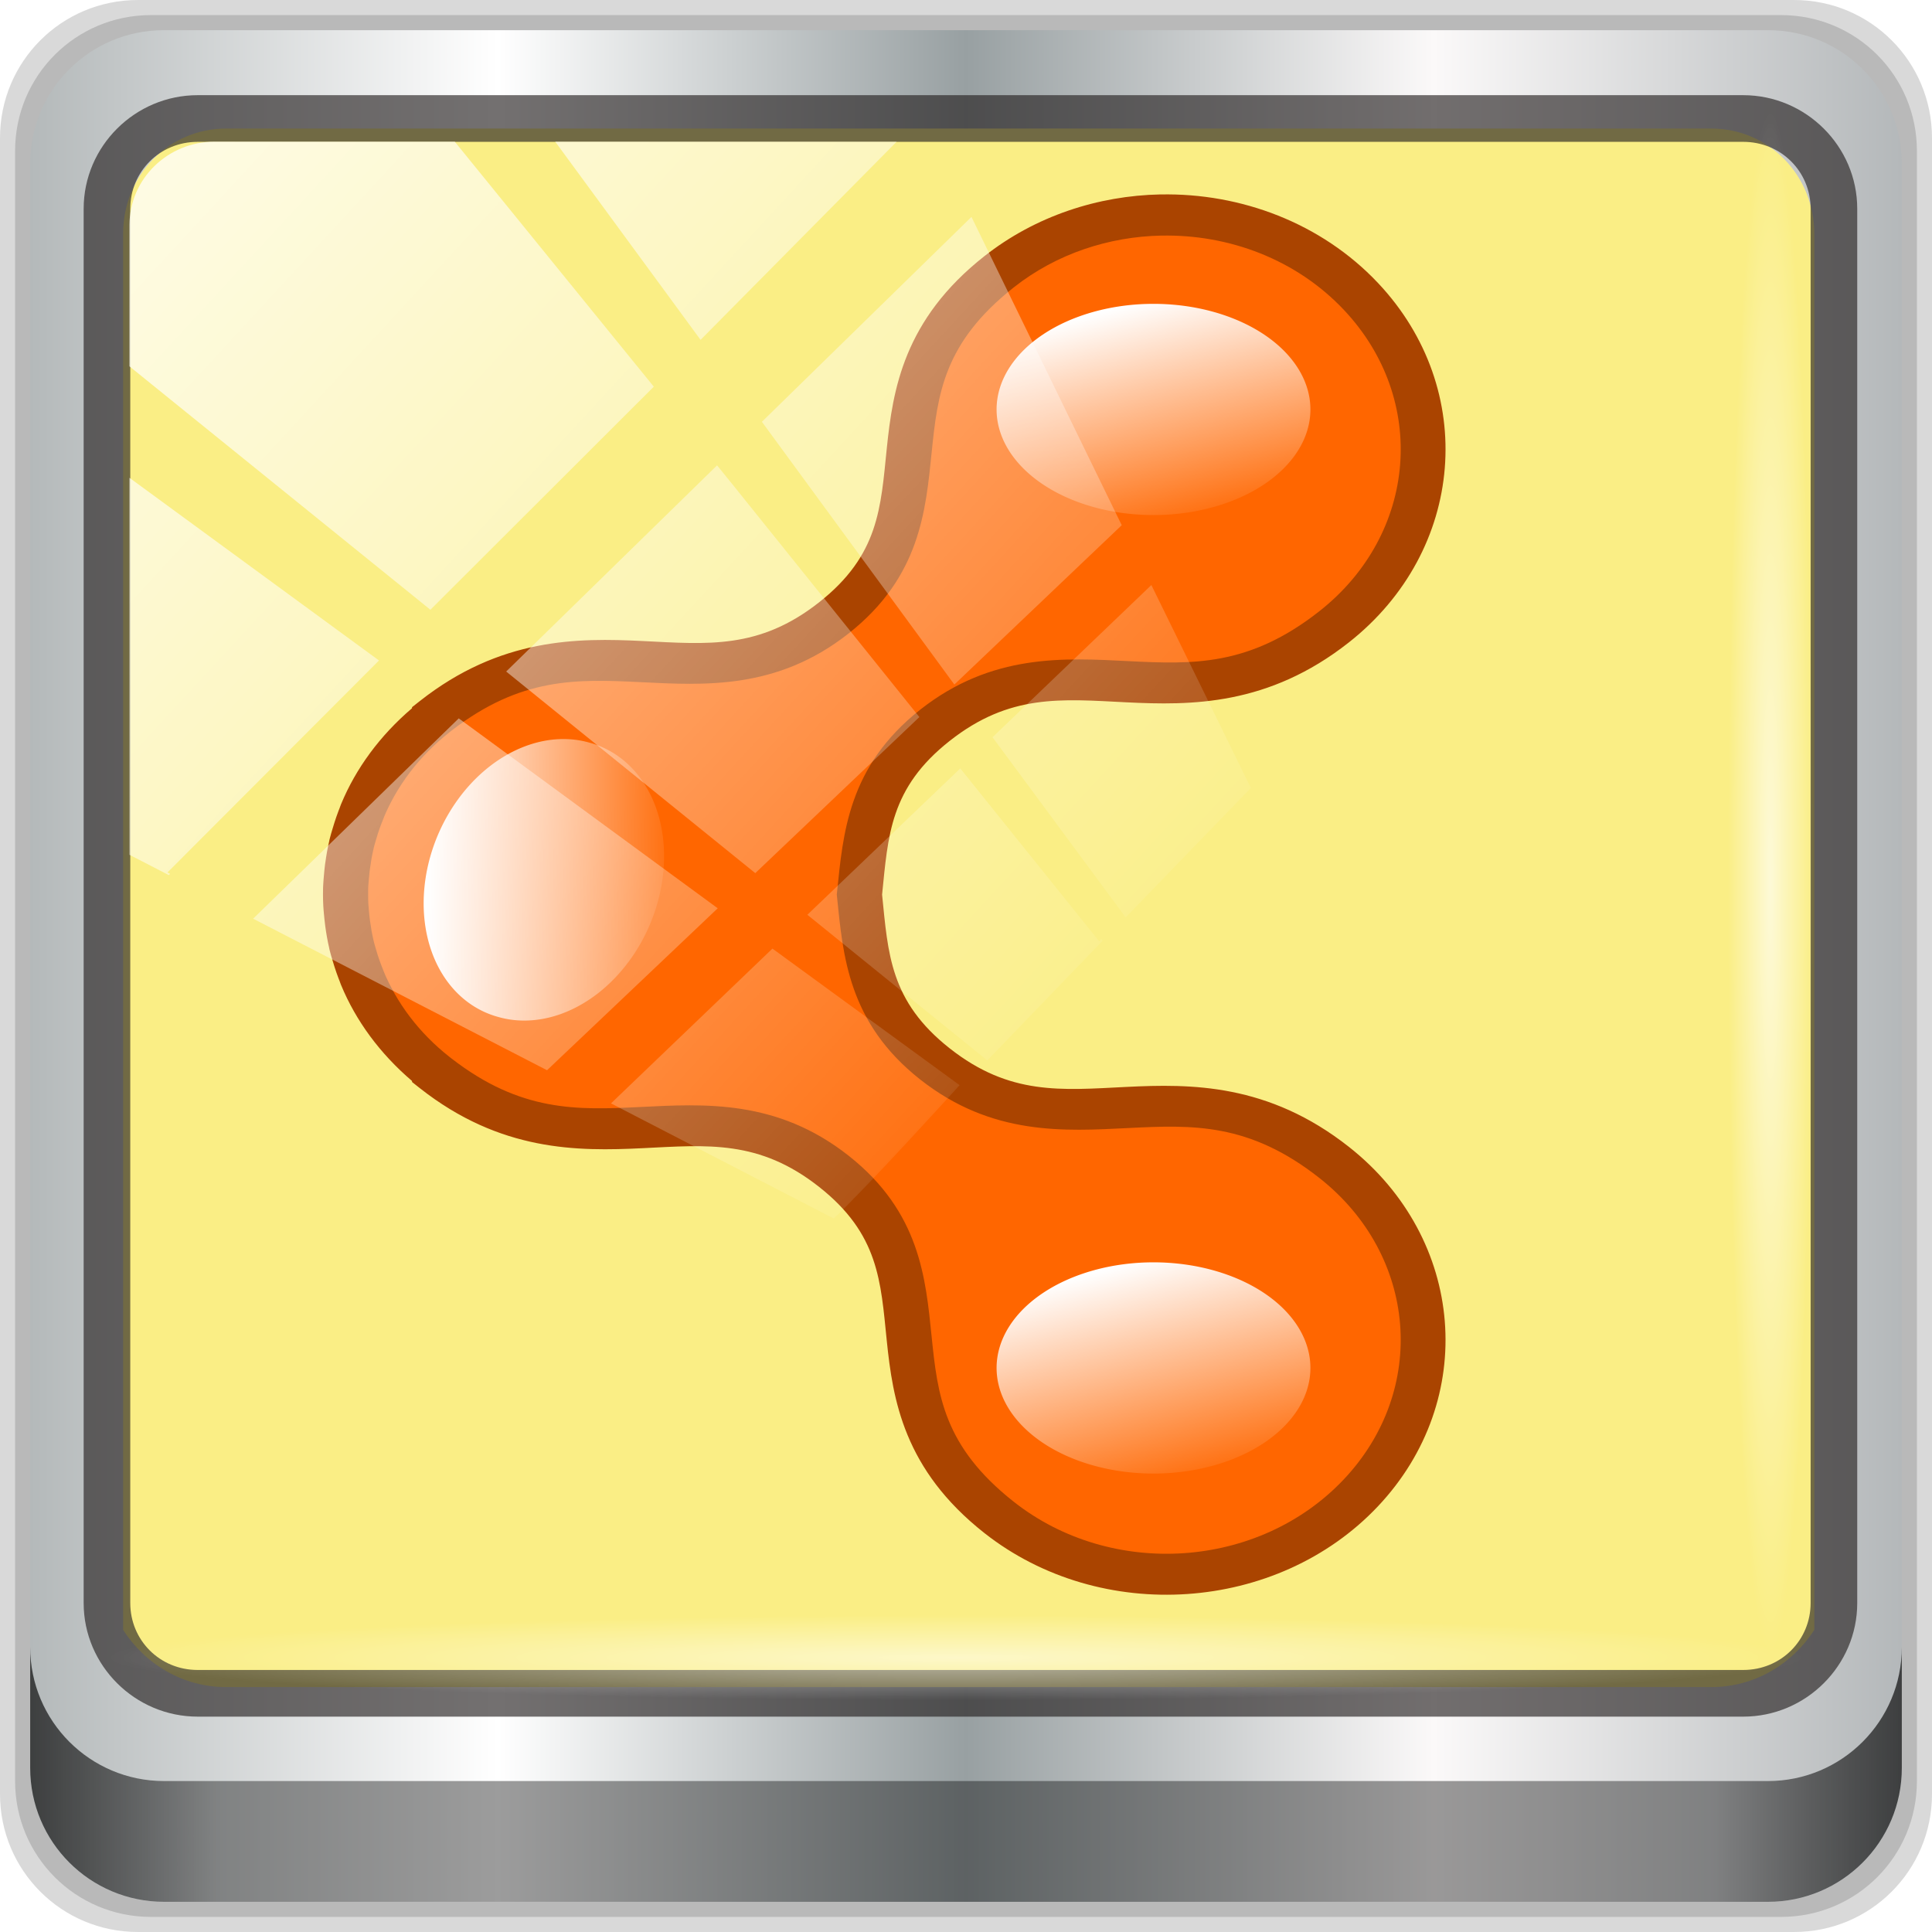 <?xml version="1.0" encoding="UTF-8" standalone="no"?>
<!-- Created with Inkscape (http://www.inkscape.org/) -->

<svg
   xmlns:dc="http://purl.org/dc/elements/1.1/"
   xmlns:cc="http://creativecommons.org/ns#"
   xmlns:rdf="http://www.w3.org/1999/02/22-rdf-syntax-ns#"
   xmlns:svg="http://www.w3.org/2000/svg"
   xmlns="http://www.w3.org/2000/svg"
   xmlns:xlink="http://www.w3.org/1999/xlink"
   xmlns:sodipodi="http://sodipodi.sourceforge.net/DTD/sodipodi-0.dtd"
   xmlns:inkscape="http://www.inkscape.org/namespaces/inkscape"
   width="96"
   height="96"
   viewBox="0 0 96 96"
   version="1.1"
   id="svg1072"
   inkscape:version="0.92.2 5c3e80d, 2017-08-06"
   sodipodi:docname="haguichi.svg">
  <defs
     id="defs1066">
    <linearGradient
       y2="47"
       x2="90"
       y1="47"
       x1="6"
       gradientTransform="matrix(1.107,0,0,1.107,-4.994,-3.621)"
       gradientUnits="userSpaceOnUse"
       id="linearGradient4071"
       xlink:href="#linearGradient6139-0"
       inkscape:collect="always" />
    <linearGradient
       id="linearGradient6139-0">
      <stop
         style="stop-color:#b4b9ba;stop-opacity:1"
         offset="0"
         id="stop6141-2" />
      <stop
         id="stop6151-0"
         offset="0.25"
         style="stop-color:#ffffff;stop-opacity:1;" />
      <stop
         id="stop6147-1"
         offset="0.5"
         style="stop-color:#98a0a2;stop-opacity:1" />
      <stop
         style="stop-color:#fbf9f9;stop-opacity:1;"
         offset="0.75"
         id="stop6149-4" />
      <stop
         style="stop-color:#b4b8ba;stop-opacity:1"
         offset="1"
         id="stop6143-4" />
    </linearGradient>
    <linearGradient
       gradientUnits="userSpaceOnUse"
       y2="88.172"
       x2="94.5"
       y1="88.172"
       x1="1.5"
       id="linearGradient4129"
       xlink:href="#linearGradient3832-0-6-1-1"
       inkscape:collect="always"
       gradientTransform="translate(0.149,0.415)" />
    <linearGradient
       id="linearGradient3832-0-6-1-1">
      <stop
         id="stop3834-6-3-7-1"
         offset="0"
         style="stop-color:#000000;stop-opacity:1;" />
      <stop
         style="stop-color:#000000;stop-opacity:0.588;"
         offset="0.1"
         id="stop3872-2-4" />
      <stop
         id="stop3844-6-2-7-6"
         offset="0.9"
         style="stop-color:#000000;stop-opacity:0.588;" />
      <stop
         id="stop3836-5-0-2-9"
         offset="1"
         style="stop-color:#000000;stop-opacity:1;" />
    </linearGradient>
    <radialGradient
       r="43.199"
       fy="44.893"
       fx="13.948"
       cy="44.893"
       cx="13.948"
       gradientTransform="matrix(0.975,0,0,0.049,34.048,80.582)"
       gradientUnits="userSpaceOnUse"
       id="radialGradient7462"
       xlink:href="#linearGradient3737"
       inkscape:collect="always" />
    <linearGradient
       id="linearGradient3737">
      <stop
         id="stop3739"
         style="stop-color:#ffffff;stop-opacity:1"
         offset="0" />
      <stop
         id="stop3741"
         style="stop-color:#ffffff;stop-opacity:0"
         offset="1" />
    </linearGradient>
    <radialGradient
       r="43.199"
       fy="44.893"
       fx="13.948"
       cy="44.893"
       cx="13.948"
       gradientTransform="matrix(0.888,0,0,0.049,31.96,-90.317)"
       gradientUnits="userSpaceOnUse"
       id="radialGradient7464"
       xlink:href="#linearGradient3737"
       inkscape:collect="always" />
    <linearGradient
       y2="14.514"
       x2="50.528"
       y1="-28.642"
       x1="2.771"
       gradientUnits="userSpaceOnUse"
       id="linearGradient4767"
       xlink:href="#linearGradient3737"
       inkscape:collect="always" />
    <clipPath
       clipPathUnits="userSpaceOnUse"
       id="clipPath4156-4-1">
      <path
         style="opacity:0.6;fill:#ffffff;fill-opacity:1;stroke:none"
         d="m 27.046,-55.695 -14.214,13.321 h 0.061 l 15.653,21.771 10.231,-10.546 C 38.562,-32.302 27.468,-54.819 27.046,-55.695 Z M 9.647,-39.383 -5.241,-25.321 15.988,-7.806 26.372,-18.383 Z m 31.491,12.951 -9.741,9.714 8.945,12.458 7.781,-7.555 z m -49.84,4.379 -13.754,12.982 26.283,13.846 0.061,-0.062 -0.123,-0.062 L 13.599,-5.401 -8.702,-22.053 Z m 38.015,7.401 -9.803,9.775 11.579,9.559 7.628,-7.401 -8.669,-11.009 z m 20.187,5.674 -7.383,7.216 6.188,8.542 5.82,-6.137 z m -32.195,6.322 -9.557,9.498 13.662,7.185 7.934,-7.678 z m 23.312,2.374 -7.107,6.938 8.363,6.907 5.361,-5.674 -0.061,-0.092 -0.092,0.123 -6.464,-8.203 z m -8.73,8.542 -7.505,7.339 10.354,5.458 c 1.397,-1.321 5.675,-6.123 5.851,-6.322 z"
         id="path4158-0-8"
         inkscape:connector-curvature="0" />
    </clipPath>
    <linearGradient
       x1="151.122"
       y1="181.934"
       x2="158.487"
       y2="216.422"
       id="linearGradient3717-10"
       xlink:href="#linearGradient3737"
       gradientUnits="userSpaceOnUse"
       gradientTransform="matrix(0.243,0,0,0.329,-245.682,17.897)" />
    <filter
       style="color-interpolation-filters:sRGB"
       id="filter3824-7">
      <feGaussianBlur
         id="feGaussianBlur3826-3"
         stdDeviation="1" />
    </filter>
    <linearGradient
       inkscape:collect="always"
       xlink:href="#linearGradient3737"
       id="linearGradient1491"
       gradientUnits="userSpaceOnUse"
       gradientTransform="matrix(0.243,0,0,0.329,-245.682,64.361)"
       x1="151.122"
       y1="181.934"
       x2="158.487"
       y2="216.422" />
    <linearGradient
       inkscape:collect="always"
       xlink:href="#linearGradient3737"
       id="linearGradient1495"
       gradientUnits="userSpaceOnUse"
       gradientTransform="matrix(0.07,-0.232,0.315,0.095,-307.797,123.209)"
       x1="151.122"
       y1="181.934"
       x2="158.487"
       y2="216.422" />
    <filter
       inkscape:collect="always"
       style="color-interpolation-filters:sRGB"
       id="filter918"
       x="-0.007"
       width="1.014"
       y="-0.005"
       height="1.01">
      <feGaussianBlur
         inkscape:collect="always"
         stdDeviation="0.515"
         id="feGaussianBlur920" />
    </filter>
  </defs>
  <sodipodi:namedview
     id="base"
     pagecolor="#ffffff"
     bordercolor="#666666"
     borderopacity="1.0"
     inkscape:pageopacity="0.0"
     inkscape:pageshadow="2"
     inkscape:zoom="6.7121572"
     inkscape:cx="44.137796"
     inkscape:cy="44.557005"
     inkscape:document-units="px"
     inkscape:current-layer="g2574"
     showgrid="false"
     inkscape:showpageshadow="false"
     units="px"
     inkscape:lockguides="false"
     inkscape:window-width="1280"
     inkscape:window-height="941"
     inkscape:window-x="0"
     inkscape:window-y="21"
     inkscape:window-maximized="1" />
  <g
     inkscape:label="Livello 1"
     inkscape:groupmode="layer"
     id="layer1"
     transform="translate(0,-1026.52)">
    <g
       transform="translate(-0.149,1026.105)"
       style="display:inline"
       id="g2574">
      <path
         inkscape:connector-curvature="0"
         id="path3288"
         d="M 89.292,0.415 H 7.006 c -3.799,0 -6.857,3.058 -6.857,6.857 V 89.558 c 0,3.799 3.058,6.857 6.857,6.857 H 89.292 c 3.799,0 6.857,-3.058 6.857,-6.857 V 7.272 c 0,-3.799 -3.058,-6.857 -6.857,-6.857 z"
         style="display:inline;opacity:0.15;fill:#000000;fill-opacity:1;fill-rule:nonzero;stroke:none" />
      <path
         style="display:inline;opacity:0.15;fill:#000000;fill-opacity:1;fill-rule:nonzero;stroke:none"
         d="M 88.649,1.165 H 7.649 c -3.739,0 -6.75,3.01 -6.75,6.75 V 88.915 c 0,3.74 3.011,6.75 6.75,6.75 H 88.649 c 3.74,0 6.75,-3.01 6.75,-6.75 V 7.915 c 0,-3.739 -3.01,-6.75 -6.75,-6.75 z"
         id="path4085"
         inkscape:connector-curvature="0" />
      <path
         inkscape:connector-curvature="0"
         id="rect4251-1"
         d="M 88.006,1.915 H 8.292 c -3.68,0 -6.643,2.963 -6.643,6.643 V 88.272 c 0,3.68 2.963,6.643 6.643,6.643 H 88.006 c 3.68,0 6.643,-2.963 6.643,-6.643 V 8.558 c 0,-3.68 -2.963,-6.643 -6.643,-6.643 z"
         style="display:inline;fill:url(#linearGradient4071);fill-opacity:1;fill-rule:nonzero;stroke:none" />
      <path
         sodipodi:nodetypes="sscccsccscccsss"
         inkscape:connector-curvature="0"
         id="path3400-6"
         d="m 11.39,6.802 c -2.856,0 -5.124,2.315 -5.124,5.23 v 21.674 7.323 40.373 c 1.097,1.704 2.969,2.844 5.124,2.844 h 4.099 65.589 4.099 c 2.155,0 4.027,-1.14 5.124,-2.844 V 41.029 33.706 12.033 c 0,-2.916 -2.268,-5.23 -5.124,-5.23 z"
         style="display:inline;opacity:1;fill:#faee85;fill-opacity:1;fill-rule:nonzero;stroke:none;stroke-width:1.035" />
      <path
         style="color:#000000;font-style:normal;font-variant:normal;font-weight:normal;font-stretch:normal;font-size:medium;line-height:normal;font-family:Sans;-inkscape-font-specification:Sans;text-indent:0;text-align:start;text-decoration:none;text-decoration-line:none;letter-spacing:normal;word-spacing:normal;text-transform:none;writing-mode:lr-tb;direction:ltr;baseline-shift:baseline;text-anchor:start;display:inline;overflow:visible;visibility:visible;fill:#241f1f;fill-opacity:0.633;stroke:none;stroke-width:2.376;marker:none;enable-background:accumulate"
         d="m 9.974,5.144 c -3.117,0 -5.668,2.54 -5.668,5.646 v 69.278 c 0,3.106 2.551,5.646 5.668,5.646 H 86.766 c 3.117,0 5.668,-2.54 5.668,-5.646 V 10.79 c 0,-3.106 -2.551,-5.646 -5.668,-5.646 z m 0,2.319 H 86.766 c 1.888,0 3.352,1.48 3.352,3.327 v 69.278 c 0,1.846 -1.464,3.327 -3.352,3.327 H 9.974 c -1.888,0 -3.352,-1.48 -3.352,-3.327 V 10.79 c 0,-1.846 1.464,-3.327 3.352,-3.327 z"
         id="path4989"
         inkscape:connector-curvature="0" />
      <path
         id="path4118"
         d="m 1.649,82.259 v 6 c 0,3.68 2.976,6.656 6.656,6.656 H 87.993 c 3.68,0 6.656,-2.976 6.656,-6.656 v -6 c 0,3.68 -2.976,6.656 -6.656,6.656 H 8.305 c -3.68,0 -6.656,-2.976 -6.656,-6.656 z"
         style="display:inline;opacity:0.658;fill:url(#linearGradient4129);fill-opacity:1;fill-rule:nonzero;stroke:none"
         inkscape:connector-curvature="0" />
      <rect
         ry="4.25"
         rx="0"
         y="80.665"
         x="5.524"
         height="4.25"
         width="84.25"
         id="rect4131"
         style="opacity:0.55;fill:url(#radialGradient7462);fill-opacity:1;stroke:none" />
      <rect
         transform="rotate(90)"
         style="opacity:0.669;fill:url(#radialGradient7464);fill-opacity:1;stroke:none"
         id="rect4141"
         width="76.75"
         height="4.25"
         x="5.975"
         y="-90.234"
         rx="0"
         ry="4.25" />
      <g
         id="g1506"
         transform="matrix(1.122,0,0,1.025,290.532,-65.044)"
         style="stroke-width:1.047">
        <g
           id="g927"
           transform="translate(0,0.932)"
           style="stroke-width:1.047">
          <path
             d="m -207.307,73.372 c -2.55,0.055 -5.101,0.96 -7.182,2.756 -6.695,5.774 -1.495,11.774 -7.334,16.81 -5.839,5.036 -11.012,-0.983 -17.707,4.791 v 0.009 c -1.487,1.283 -2.56,2.871 -3.209,4.587 -0.004,0.011 -0.005,0.024 -0.009,0.036 -0.131,0.349 -0.242,0.699 -0.338,1.058 -0.042,0.159 -0.089,0.319 -0.124,0.48 -0.004,0.018 -0.005,0.036 -0.009,0.053 -0.073,0.339 -0.127,0.679 -0.169,1.022 -3.7e-4,0.003 3.5e-4,0.006 0,0.009 -0.002,0.018 -0.007,0.035 -0.009,0.053 -0.019,0.16 -0.033,0.319 -0.044,0.48 -0.009,0.121 -0.021,0.244 -0.027,0.364 -0.003,0.061 -0.007,0.125 -0.009,0.187 -5.7e-4,0.021 4.6e-4,0.042 0,0.062 -0.003,0.161 -0.004,0.319 0,0.48 0.002,0.083 0.005,0.167 0.009,0.249 0.005,0.121 0.018,0.244 0.027,0.364 0.013,0.179 0.031,0.355 0.053,0.533 3.5e-4,0.003 -3.7e-4,0.006 0,0.009 0.042,0.343 0.096,0.683 0.169,1.022 0.004,0.018 0.005,0.036 0.009,0.053 0.036,0.162 0.081,0.32 0.124,0.48 0.095,0.358 0.207,0.709 0.338,1.058 0.004,0.011 0.005,0.024 0.009,0.036 0.649,1.716 1.722,3.304 3.209,4.587 v 0.009 c 6.695,5.774 11.869,-0.244 17.707,4.791 5.839,5.036 0.638,11.035 7.334,16.81 4.759,4.104 11.941,3.567 16.045,-1.191 4.104,-4.759 3.576,-11.941 -1.182,-16.045 -6.695,-5.774 -11.869,0.253 -17.707,-4.782 -2.949,-2.544 -3.079,-5.34 -3.351,-8.223 0.273,-2.883 0.402,-5.679 3.351,-8.223 5.839,-5.036 11.012,0.992 17.707,-4.782 4.759,-4.104 5.286,-11.286 1.182,-16.045 -2.309,-2.677 -5.585,-4.018 -8.863,-3.947 z"
             inkscape:connector-curvature="0"
             id="path3984-0-3-4-7"
             style="color:#000000;display:inline;overflow:visible;visibility:visible;fill:#ff6600;fill-opacity:1;fill-rule:evenodd;stroke:none;stroke-width:0.298;marker:none;enable-background:accumulate" />
          <path
             d="m -200.775,82.78 a 6.949,5.12 0 1 1 -13.898,0 6.949,5.12 0 1 1 13.898,0 z"
             id="path6917"
             style="fill:url(#linearGradient3717-10);fill-opacity:1;stroke:none;stroke-width:0.296"
             inkscape:connector-curvature="0" />
          <path
             style="color:#000000;font-style:normal;font-variant:normal;font-weight:normal;font-stretch:normal;font-size:medium;line-height:normal;font-family:sans-serif;font-variant-ligatures:normal;font-variant-position:normal;font-variant-caps:normal;font-variant-numeric:normal;font-variant-alternates:normal;font-feature-settings:normal;text-indent:0;text-align:start;text-decoration:none;text-decoration-line:none;text-decoration-style:solid;text-decoration-color:#000000;letter-spacing:normal;word-spacing:normal;text-transform:none;writing-mode:lr-tb;direction:ltr;text-orientation:mixed;dominant-baseline:auto;baseline-shift:baseline;text-anchor:start;white-space:normal;shape-padding:0;clip-rule:nonzero;display:inline;overflow:visible;visibility:visible;opacity:1;isolation:auto;mix-blend-mode:normal;color-interpolation:sRGB;color-interpolation-filters:linearRGB;solid-color:#000000;solid-opacity:1;vector-effect:none;fill:#aa4400;fill-opacity:1;fill-rule:nonzero;stroke:none;stroke-width:7.36;stroke-linecap:butt;stroke-linejoin:miter;stroke-miterlimit:4;stroke-dasharray:none;stroke-dashoffset:0;stroke-opacity:1;marker:none;filter:url(#filter918);color-rendering:auto;image-rendering:auto;shape-rendering:auto;text-rendering:auto;enable-background:accumulate"
             d="m 183.049,36.484 c -9.743,0.212 -19.518,3.683 -27.471,10.541 -12.566,10.837 -14.278,22.752 -15.223,32.855 -0.945,10.103 -1.21,18.175 -10.559,26.238 -9.349,8.063 -17.375,7.143 -27.51,6.6 -10.135,-0.544 -22.175,-0.593 -34.74,10.244 l -1.219,1.051 v 0.174 c -5.02,4.685 -8.76,10.288 -11.051,16.342 -0.313,0.823 -0.312,0.872 -0.035,0.137 l -0.002,0.004 -0.002,0.004 c -0.5,1.335 -0.927,2.678 -1.291,4.047 -0.135,0.507 -0.316,1.115 -0.475,1.834 -0.086,0.388 -0.094,0.477 -0.033,0.199 v 0.002 l -0.002,0.004 c -0.282,1.311 -0.487,2.608 -0.645,3.895 -0.007,0.052 0.006,-0.042 0,0.004 -0.057,0.461 -0.023,0.195 -0.002,0.039 0.003,-0.024 -0.007,0.044 -0.002,0.006 0.027,-0.224 0.013,-0.177 -0.031,0.197 v 0.002 0.004 c -0.073,0.629 -0.126,1.238 -0.17,1.834 -0.027,0.364 -0.075,0.829 -0.1,1.389 v 0.002 0.002 c -0.006,0.139 -0.025,0.381 -0.033,0.713 -0.006,0.241 -0.002,0.329 0,0.232 l -0.002,0.002 v 0.004 c -0.013,0.611 -0.013,1.217 0,1.836 0.007,0.344 0.023,0.663 0.035,0.947 v 0.002 0.002 c 0.024,0.561 0.072,1.028 0.1,1.393 0.052,0.69 0.122,1.365 0.205,2.039 l -0.004,-0.021 c -0.09,-0.773 -0.085,-0.655 0.004,0.061 0.006,0.046 -0.007,-0.048 0,0.004 0.157,1.286 0.362,2.584 0.645,3.895 -0.058,-0.27 -0.054,-0.202 0.035,0.203 l 0.002,0.004 v 0.004 c 0.157,0.706 0.333,1.311 0.475,1.836 0.364,1.366 0.79,2.707 1.289,4.039 -0.255,-0.681 -0.261,-0.651 0.037,0.137 2.29,6.056 6.032,11.661 11.053,16.348 v 0.174 l 1.219,1.053 c 12.565,10.837 24.606,10.788 34.74,10.244 10.135,-0.544 18.16,-1.464 27.51,6.6 9.349,8.063 9.614,16.135 10.559,26.238 0.945,10.103 2.657,22.018 15.223,32.855 18.169,15.67 45.698,13.611 61.365,-4.555 15.668,-18.167 13.646,-45.694 -4.521,-61.363 -12.566,-10.838 -24.607,-10.78 -34.742,-10.229 -10.135,0.552 -18.159,1.479 -27.508,-6.584 -9.335,-8.051 -9.604,-16.164 -10.545,-26.244 0.941,-10.081 1.209,-18.192 10.545,-26.244 9.349,-8.063 17.373,-7.136 27.508,-6.584 10.135,0.552 22.176,0.609 34.742,-10.229 18.168,-15.669 20.189,-43.199 4.521,-61.365 -8.811,-10.216 -21.362,-15.366 -33.895,-15.094 z m 0.152,7.031 c 10.514,-0.228 20.997,4.052 28.418,12.656 13.188,15.291 11.499,38.26 -3.791,51.447 -10.972,9.462 -19.793,9.074 -29.768,8.531 -9.975,-0.543 -21.305,-1.358 -32.482,8.281 -11.295,9.742 -12.036,21.211 -12.984,31.236 L 132.562,156 l 0.031,0.33 c 0.948,10.025 1.689,21.497 12.984,31.238 11.177,9.64 22.508,8.822 32.482,8.279 9.975,-0.543 18.796,-0.929 29.768,8.533 15.29,13.187 16.979,36.156 3.791,51.447 -13.189,15.292 -36.158,17.009 -51.447,3.822 -10.972,-9.463 -11.886,-18.242 -12.816,-28.186 -0.93,-9.943 -1.788,-21.269 -12.965,-30.908 -11.176,-9.639 -22.506,-8.832 -32.48,-8.297 -9.866,0.529 -18.613,0.872 -29.42,-8.277 l -0.35,-0.301 c -4.774,-4.118 -8.208,-9.202 -10.289,-14.707 h -0.002 c 0.272,0.718 0.27,0.679 -0.025,-0.111 v -0.002 c -0.419,-1.119 -0.777,-2.239 -1.084,-3.391 v -0.004 l -0.002,-0.004 c -0.161,-0.599 -0.303,-1.105 -0.398,-1.533 l -0.002,-0.006 c 0.055,0.248 0.057,0.216 -0.025,-0.164 -0.225,-1.043 -0.394,-2.111 -0.529,-3.209 -0.006,-0.048 -0.003,-0.027 -0.01,-0.082 l -0.002,-0.012 -0.002,-0.012 c -0.071,-0.579 -0.127,-1.142 -0.17,-1.709 -0.036,-0.483 -0.075,-0.877 -0.088,-1.166 v -0.004 c -0.012,-0.293 -0.023,-0.562 -0.027,-0.795 v -0.002 -0.002 c -0.011,-0.514 -0.011,-1.017 0,-1.539 l -0.002,0.006 c 0.005,-0.243 0.003,-0.311 0,-0.199 v -0.004 -0.002 c 0.003,-0.1 0.017,-0.306 0.029,-0.596 v -0.004 c 0.013,-0.289 0.052,-0.683 0.088,-1.166 v -0.002 -0.002 c 0.039,-0.531 0.085,-1.041 0.143,-1.535 v -0.006 c -0.027,0.231 -0.015,0.197 0.029,-0.166 v -0.012 l 0.002,-0.01 c 0.006,-0.055 0.004,-0.034 0.01,-0.082 0.135,-1.096 0.303,-2.162 0.527,-3.203 l 0.002,-0.006 c 0.08,-0.371 0.089,-0.451 0.025,-0.164 v -0.004 l 0.002,-0.004 c 0.091,-0.411 0.237,-0.927 0.4,-1.539 0.307,-1.152 0.665,-2.271 1.084,-3.391 l -0.004,0.008 c 0.307,-0.815 0.311,-0.857 0.027,-0.113 l 0.002,-0.004 0.002,-0.004 c 2.081,-5.505 5.515,-10.589 10.289,-14.707 l 0.342,-0.297 c 10.81,-9.156 19.559,-8.811 29.428,-8.281 9.975,0.535 21.304,1.342 32.48,-8.297 11.177,-9.639 12.035,-20.965 12.965,-30.908 0.93,-9.943 1.844,-18.723 12.816,-28.186 6.686,-5.766 14.847,-8.656 23.029,-8.834 z"
             id="path3984-0-3-4-7-0"
             inkscape:connector-curvature="0"
             transform="matrix(0.284,0,0,0.284,-259.398,61.994)" />
          <path
             inkscape:connector-curvature="0"
             style="fill:url(#linearGradient1491);fill-opacity:1;stroke:none;stroke-width:0.296"
             id="path1489"
             d="m -200.775,129.245 a 6.949,5.12 0 1 1 -13.898,0 6.949,5.12 0 1 1 13.898,0 z" />
          <path
             d="m -232.718,98.928 a 5.12,6.949 16.766 1 1 -4.009,13.307 5.12,6.949 16.766 1 1 4.009,-13.307 z"
             id="path1493"
             style="fill:url(#linearGradient1495);fill-opacity:1;stroke:none;stroke-width:0.296"
             inkscape:connector-curvature="0"
             inkscape:transform-center-x="-33.076677"
             inkscape:transform-center-y="-4.7252395" />
        </g>
      </g>
      <rect
         clip-path="url(#clipPath4156-4-1)"
         ry="3.957"
         rx="3.957"
         y="-30"
         x="2"
         height="69.024"
         width="75.966"
         id="rect4146"
         style="opacity:0.777;fill:url(#linearGradient4767);fill-opacity:1;stroke:none"
         transform="matrix(1.069,0,0,1.048,4.444,38.894)" />
    </g>
  </g>
</svg>
